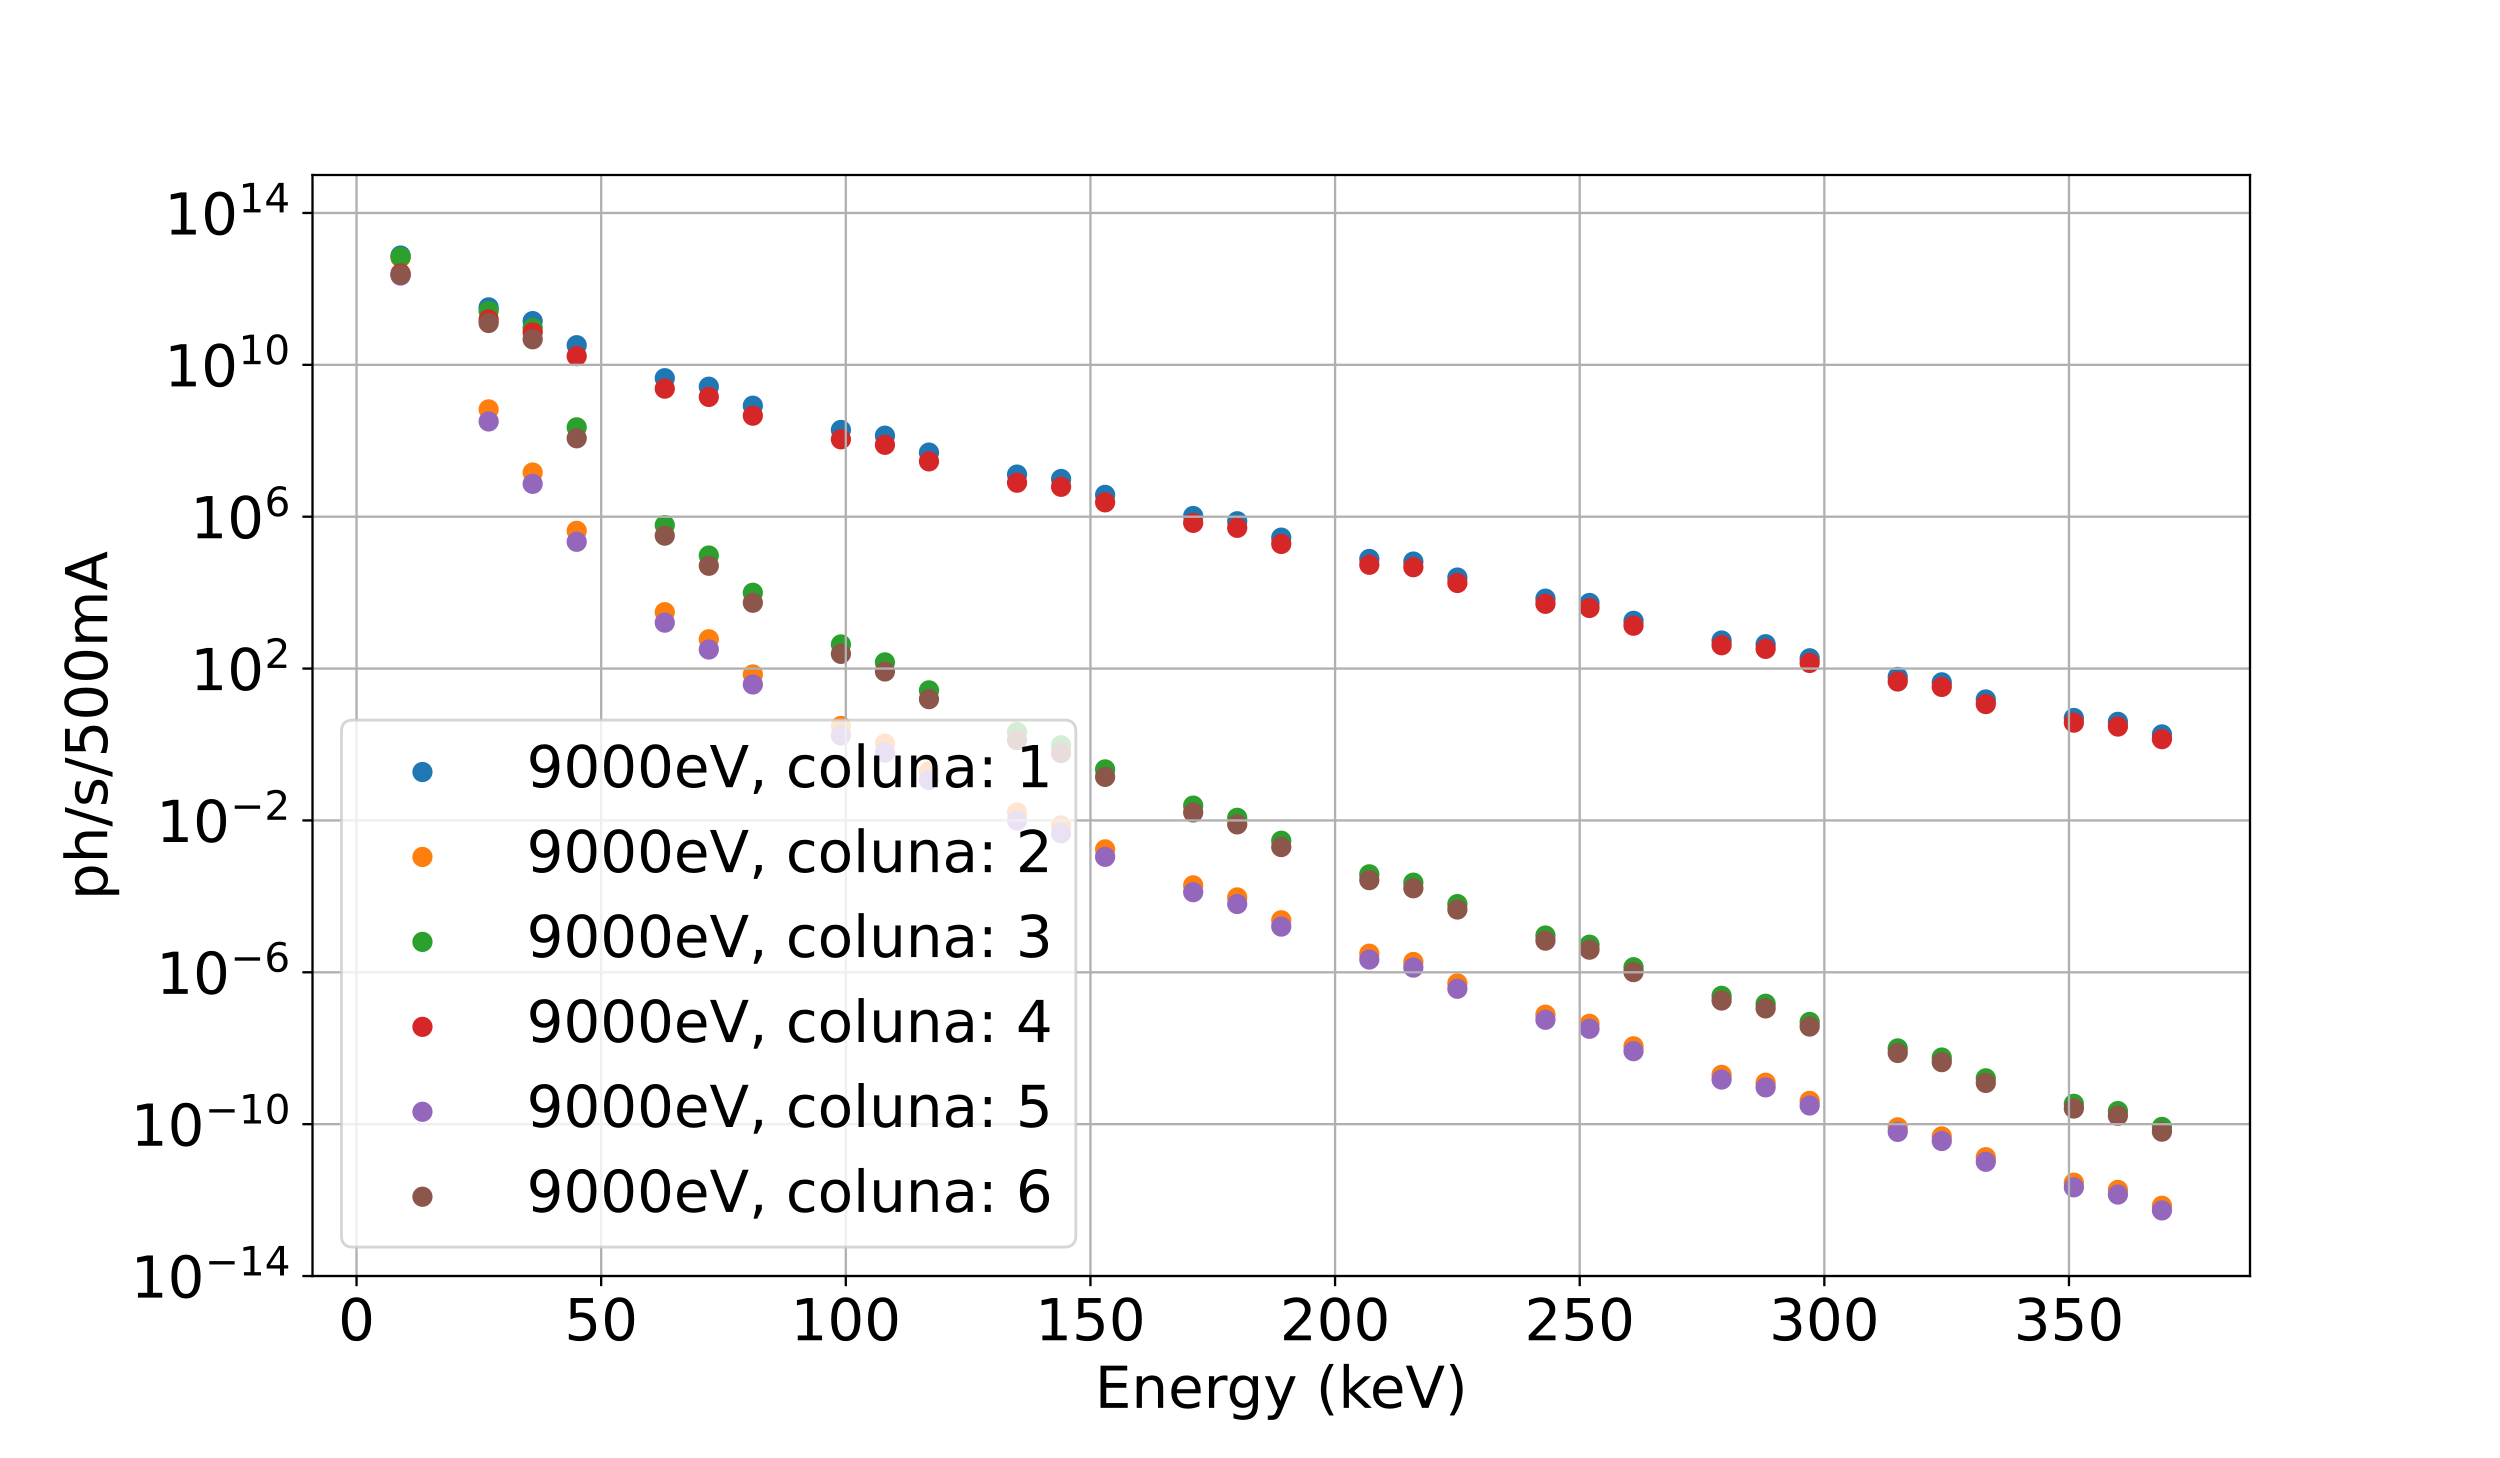 <?xml version="1.0" encoding="utf-8" standalone="no"?>
<!DOCTYPE svg PUBLIC "-//W3C//DTD SVG 1.1//EN"
  "http://www.w3.org/Graphics/SVG/1.1/DTD/svg11.dtd">
<!-- Created with matplotlib (https://matplotlib.org/) -->
<svg height="504pt" version="1.1" viewBox="0 0 864 504" width="864pt" xmlns="http://www.w3.org/2000/svg" xmlns:xlink="http://www.w3.org/1999/xlink">
 <defs>
  <style type="text/css">
*{stroke-linecap:butt;stroke-linejoin:round;}
  </style>
 </defs>
 <g id="figure_1">
  <g id="patch_1">
   <path d="M 0 504 
L 864 504 
L 864 0 
L 0 0 
z
" style="fill:#ffffff;"/>
  </g>
  <g id="axes_1">
   <g id="patch_2">
    <path d="M 108 441 
L 777.6 441 
L 777.6 60.48 
L 108 60.48 
z
" style="fill:#ffffff;"/>
   </g>
   <g id="PathCollection_1">
    <defs>
     <path d="M 0 3 
C 0.796 3 1.559 2.684 2.121 2.121 
C 2.684 1.559 3 0.796 3 0 
C 3 -0.796 2.684 -1.559 2.121 -2.121 
C 1.559 -2.684 0.796 -3 0 -3 
C -0.796 -3 -1.559 -2.684 -2.121 -2.121 
C -2.684 -1.559 -3 -0.796 -3 0 
C -3 0.796 -2.684 1.559 -2.121 2.121 
C -1.559 2.684 -0.796 3 0 3 
z
" id="m0c4fc3139a" style="stroke:#1f77b4;"/>
    </defs>
    <g clip-path="url(#p84ac671584)">
     <use style="fill:#1f77b4;stroke:#1f77b4;" x="138.436" xlink:href="#m0c4fc3139a" y="88.32"/>
     <use style="fill:#1f77b4;stroke:#1f77b4;" x="168.873" xlink:href="#m0c4fc3139a" y="106.223"/>
     <use style="fill:#1f77b4;stroke:#1f77b4;" x="184.091" xlink:href="#m0c4fc3139a" y="110.972"/>
     <use style="fill:#1f77b4;stroke:#1f77b4;" x="199.309" xlink:href="#m0c4fc3139a" y="119.301"/>
     <use style="fill:#1f77b4;stroke:#1f77b4;" x="229.745" xlink:href="#m0c4fc3139a" y="130.703"/>
     <use style="fill:#1f77b4;stroke:#1f77b4;" x="244.964" xlink:href="#m0c4fc3139a" y="133.642"/>
     <use style="fill:#1f77b4;stroke:#1f77b4;" x="260.182" xlink:href="#m0c4fc3139a" y="140.21"/>
     <use style="fill:#1f77b4;stroke:#1f77b4;" x="290.618" xlink:href="#m0c4fc3139a" y="148.578"/>
     <use style="fill:#1f77b4;stroke:#1f77b4;" x="305.836" xlink:href="#m0c4fc3139a" y="150.58"/>
     <use style="fill:#1f77b4;stroke:#1f77b4;" x="321.055" xlink:href="#m0c4fc3139a" y="156.415"/>
     <use style="fill:#1f77b4;stroke:#1f77b4;" x="351.491" xlink:href="#m0c4fc3139a" y="164.019"/>
     <use style="fill:#1f77b4;stroke:#1f77b4;" x="366.709" xlink:href="#m0c4fc3139a" y="165.548"/>
     <use style="fill:#1f77b4;stroke:#1f77b4;" x="381.927" xlink:href="#m0c4fc3139a" y="171.024"/>
     <use style="fill:#1f77b4;stroke:#1f77b4;" x="412.364" xlink:href="#m0c4fc3139a" y="178.329"/>
     <use style="fill:#1f77b4;stroke:#1f77b4;" x="427.582" xlink:href="#m0c4fc3139a" y="180.148"/>
     <use style="fill:#1f77b4;stroke:#1f77b4;" x="442.8" xlink:href="#m0c4fc3139a" y="185.802"/>
     <use style="fill:#1f77b4;stroke:#1f77b4;" x="473.236" xlink:href="#m0c4fc3139a" y="193.175"/>
     <use style="fill:#1f77b4;stroke:#1f77b4;" x="488.455" xlink:href="#m0c4fc3139a" y="194.081"/>
     <use style="fill:#1f77b4;stroke:#1f77b4;" x="503.673" xlink:href="#m0c4fc3139a" y="199.599"/>
     <use style="fill:#1f77b4;stroke:#1f77b4;" x="534.109" xlink:href="#m0c4fc3139a" y="206.902"/>
     <use style="fill:#1f77b4;stroke:#1f77b4;" x="549.327" xlink:href="#m0c4fc3139a" y="208.387"/>
     <use style="fill:#1f77b4;stroke:#1f77b4;" x="564.545" xlink:href="#m0c4fc3139a" y="214.558"/>
     <use style="fill:#1f77b4;stroke:#1f77b4;" x="594.982" xlink:href="#m0c4fc3139a" y="221.368"/>
     <use style="fill:#1f77b4;stroke:#1f77b4;" x="610.2" xlink:href="#m0c4fc3139a" y="222.643"/>
     <use style="fill:#1f77b4;stroke:#1f77b4;" x="625.418" xlink:href="#m0c4fc3139a" y="227.507"/>
     <use style="fill:#1f77b4;stroke:#1f77b4;" x="655.855" xlink:href="#m0c4fc3139a" y="233.951"/>
     <use style="fill:#1f77b4;stroke:#1f77b4;" x="671.073" xlink:href="#m0c4fc3139a" y="235.817"/>
     <use style="fill:#1f77b4;stroke:#1f77b4;" x="686.291" xlink:href="#m0c4fc3139a" y="241.735"/>
     <use style="fill:#1f77b4;stroke:#1f77b4;" x="716.727" xlink:href="#m0c4fc3139a" y="248.137"/>
     <use style="fill:#1f77b4;stroke:#1f77b4;" x="731.945" xlink:href="#m0c4fc3139a" y="249.465"/>
     <use style="fill:#1f77b4;stroke:#1f77b4;" x="747.164" xlink:href="#m0c4fc3139a" y="253.813"/>
    </g>
   </g>
   <g id="PathCollection_2">
    <defs>
     <path d="M 0 3 
C 0.796 3 1.559 2.684 2.121 2.121 
C 2.684 1.559 3 0.796 3 0 
C 3 -0.796 2.684 -1.559 2.121 -2.121 
C 1.559 -2.684 0.796 -3 0 -3 
C -0.796 -3 -1.559 -2.684 -2.121 -2.121 
C -2.684 -1.559 -3 -0.796 -3 0 
C -3 0.796 -2.684 1.559 -2.121 2.121 
C -1.559 2.684 -0.796 3 0 3 
z
" id="m57f406802b" style="stroke:#ff7f0e;"/>
    </defs>
    <g clip-path="url(#p84ac671584)">
     <use style="fill:#ff7f0e;stroke:#ff7f0e;" x="138.436" xlink:href="#m57f406802b" y="89.039"/>
     <use style="fill:#ff7f0e;stroke:#ff7f0e;" x="168.873" xlink:href="#m57f406802b" y="141.484"/>
     <use style="fill:#ff7f0e;stroke:#ff7f0e;" x="184.091" xlink:href="#m57f406802b" y="163.302"/>
     <use style="fill:#ff7f0e;stroke:#ff7f0e;" x="199.309" xlink:href="#m57f406802b" y="183.462"/>
     <use style="fill:#ff7f0e;stroke:#ff7f0e;" x="229.745" xlink:href="#m57f406802b" y="211.567"/>
     <use style="fill:#ff7f0e;stroke:#ff7f0e;" x="244.964" xlink:href="#m57f406802b" y="220.929"/>
     <use style="fill:#ff7f0e;stroke:#ff7f0e;" x="260.182" xlink:href="#m57f406802b" y="233.095"/>
     <use style="fill:#ff7f0e;stroke:#ff7f0e;" x="290.618" xlink:href="#m57f406802b" y="250.901"/>
     <use style="fill:#ff7f0e;stroke:#ff7f0e;" x="305.836" xlink:href="#m57f406802b" y="256.965"/>
     <use style="fill:#ff7f0e;stroke:#ff7f0e;" x="321.055" xlink:href="#m57f406802b" y="266.524"/>
     <use style="fill:#ff7f0e;stroke:#ff7f0e;" x="351.491" xlink:href="#m57f406802b" y="280.76"/>
     <use style="fill:#ff7f0e;stroke:#ff7f0e;" x="366.709" xlink:href="#m57f406802b" y="285.271"/>
     <use style="fill:#ff7f0e;stroke:#ff7f0e;" x="381.927" xlink:href="#m57f406802b" y="293.544"/>
     <use style="fill:#ff7f0e;stroke:#ff7f0e;" x="412.364" xlink:href="#m57f406802b" y="305.972"/>
     <use style="fill:#ff7f0e;stroke:#ff7f0e;" x="427.582" xlink:href="#m57f406802b" y="310.151"/>
     <use style="fill:#ff7f0e;stroke:#ff7f0e;" x="442.8" xlink:href="#m57f406802b" y="318.047"/>
     <use style="fill:#ff7f0e;stroke:#ff7f0e;" x="473.236" xlink:href="#m57f406802b" y="329.596"/>
     <use style="fill:#ff7f0e;stroke:#ff7f0e;" x="488.455" xlink:href="#m57f406802b" y="332.455"/>
     <use style="fill:#ff7f0e;stroke:#ff7f0e;" x="503.673" xlink:href="#m57f406802b" y="339.844"/>
     <use style="fill:#ff7f0e;stroke:#ff7f0e;" x="534.109" xlink:href="#m57f406802b" y="350.674"/>
     <use style="fill:#ff7f0e;stroke:#ff7f0e;" x="549.327" xlink:href="#m57f406802b" y="353.825"/>
     <use style="fill:#ff7f0e;stroke:#ff7f0e;" x="564.545" xlink:href="#m57f406802b" y="361.602"/>
     <use style="fill:#ff7f0e;stroke:#ff7f0e;" x="594.982" xlink:href="#m57f406802b" y="371.465"/>
     <use style="fill:#ff7f0e;stroke:#ff7f0e;" x="610.2" xlink:href="#m57f406802b" y="374.193"/>
     <use style="fill:#ff7f0e;stroke:#ff7f0e;" x="625.418" xlink:href="#m57f406802b" y="380.464"/>
     <use style="fill:#ff7f0e;stroke:#ff7f0e;" x="655.855" xlink:href="#m57f406802b" y="389.599"/>
     <use style="fill:#ff7f0e;stroke:#ff7f0e;" x="671.073" xlink:href="#m57f406802b" y="392.753"/>
     <use style="fill:#ff7f0e;stroke:#ff7f0e;" x="686.291" xlink:href="#m57f406802b" y="399.924"/>
     <use style="fill:#ff7f0e;stroke:#ff7f0e;" x="716.727" xlink:href="#m57f406802b" y="408.729"/>
     <use style="fill:#ff7f0e;stroke:#ff7f0e;" x="731.945" xlink:href="#m57f406802b" y="411.221"/>
     <use style="fill:#ff7f0e;stroke:#ff7f0e;" x="747.164" xlink:href="#m57f406802b" y="416.709"/>
    </g>
   </g>
   <g id="PathCollection_3">
    <defs>
     <path d="M 0 3 
C 0.796 3 1.559 2.684 2.121 2.121 
C 2.684 1.559 3 0.796 3 0 
C 3 -0.796 2.684 -1.559 2.121 -2.121 
C 1.559 -2.684 0.796 -3 0 -3 
C -0.796 -3 -1.559 -2.684 -2.121 -2.121 
C -2.684 -1.559 -3 -0.796 -3 0 
C -3 0.796 -2.684 1.559 -2.121 2.121 
C -1.559 2.684 -0.796 3 0 3 
z
" id="me2347d982b" style="stroke:#2ca02c;"/>
    </defs>
    <g clip-path="url(#p84ac671584)">
     <use style="fill:#2ca02c;stroke:#2ca02c;" x="138.436" xlink:href="#me2347d982b" y="88.774"/>
     <use style="fill:#2ca02c;stroke:#2ca02c;" x="168.873" xlink:href="#me2347d982b" y="107.452"/>
     <use style="fill:#2ca02c;stroke:#2ca02c;" x="184.091" xlink:href="#me2347d982b" y="113.341"/>
     <use style="fill:#2ca02c;stroke:#2ca02c;" x="199.309" xlink:href="#me2347d982b" y="147.694"/>
     <use style="fill:#2ca02c;stroke:#2ca02c;" x="229.745" xlink:href="#me2347d982b" y="181.501"/>
     <use style="fill:#2ca02c;stroke:#2ca02c;" x="244.964" xlink:href="#me2347d982b" y="191.991"/>
     <use style="fill:#2ca02c;stroke:#2ca02c;" x="260.182" xlink:href="#me2347d982b" y="204.856"/>
     <use style="fill:#2ca02c;stroke:#2ca02c;" x="290.618" xlink:href="#me2347d982b" y="222.718"/>
     <use style="fill:#2ca02c;stroke:#2ca02c;" x="305.836" xlink:href="#me2347d982b" y="228.914"/>
     <use style="fill:#2ca02c;stroke:#2ca02c;" x="321.055" xlink:href="#me2347d982b" y="238.587"/>
     <use style="fill:#2ca02c;stroke:#2ca02c;" x="351.491" xlink:href="#me2347d982b" y="252.999"/>
     <use style="fill:#2ca02c;stroke:#2ca02c;" x="366.709" xlink:href="#me2347d982b" y="257.577"/>
     <use style="fill:#2ca02c;stroke:#2ca02c;" x="381.927" xlink:href="#me2347d982b" y="265.904"/>
     <use style="fill:#2ca02c;stroke:#2ca02c;" x="412.364" xlink:href="#me2347d982b" y="278.418"/>
     <use style="fill:#2ca02c;stroke:#2ca02c;" x="427.582" xlink:href="#me2347d982b" y="282.633"/>
     <use style="fill:#2ca02c;stroke:#2ca02c;" x="442.8" xlink:href="#me2347d982b" y="290.562"/>
     <use style="fill:#2ca02c;stroke:#2ca02c;" x="473.236" xlink:href="#me2347d982b" y="302.164"/>
     <use style="fill:#2ca02c;stroke:#2ca02c;" x="488.455" xlink:href="#me2347d982b" y="305.045"/>
     <use style="fill:#2ca02c;stroke:#2ca02c;" x="503.673" xlink:href="#me2347d982b" y="312.454"/>
     <use style="fill:#2ca02c;stroke:#2ca02c;" x="534.109" xlink:href="#me2347d982b" y="323.318"/>
     <use style="fill:#2ca02c;stroke:#2ca02c;" x="549.327" xlink:href="#me2347d982b" y="326.483"/>
     <use style="fill:#2ca02c;stroke:#2ca02c;" x="564.545" xlink:href="#me2347d982b" y="334.274"/>
     <use style="fill:#2ca02c;stroke:#2ca02c;" x="594.982" xlink:href="#me2347d982b" y="344.159"/>
     <use style="fill:#2ca02c;stroke:#2ca02c;" x="610.2" xlink:href="#me2347d982b" y="346.897"/>
     <use style="fill:#2ca02c;stroke:#2ca02c;" x="625.418" xlink:href="#me2347d982b" y="353.177"/>
     <use style="fill:#2ca02c;stroke:#2ca02c;" x="655.855" xlink:href="#me2347d982b" y="362.329"/>
     <use style="fill:#2ca02c;stroke:#2ca02c;" x="671.073" xlink:href="#me2347d982b" y="365.49"/>
     <use style="fill:#2ca02c;stroke:#2ca02c;" x="686.291" xlink:href="#me2347d982b" y="372.667"/>
     <use style="fill:#2ca02c;stroke:#2ca02c;" x="716.727" xlink:href="#me2347d982b" y="381.487"/>
     <use style="fill:#2ca02c;stroke:#2ca02c;" x="731.945" xlink:href="#me2347d982b" y="383.978"/>
     <use style="fill:#2ca02c;stroke:#2ca02c;" x="747.164" xlink:href="#me2347d982b" y="389.459"/>
    </g>
   </g>
   <g id="PathCollection_4">
    <defs>
     <path d="M 0 3 
C 0.796 3 1.559 2.684 2.121 2.121 
C 2.684 1.559 3 0.796 3 0 
C 3 -0.796 2.684 -1.559 2.121 -2.121 
C 1.559 -2.684 0.796 -3 0 -3 
C -0.796 -3 -1.559 -2.684 -2.121 -2.121 
C -2.684 -1.559 -3 -0.796 -3 0 
C -3 0.796 -2.684 1.559 -2.121 2.121 
C -1.559 2.684 -0.796 3 0 3 
z
" id="m5fd91220b0" style="stroke:#d62728;"/>
    </defs>
    <g clip-path="url(#p84ac671584)">
     <use style="fill:#d62728;stroke:#d62728;" x="138.436" xlink:href="#m5fd91220b0" y="94.514"/>
     <use style="fill:#d62728;stroke:#d62728;" x="168.873" xlink:href="#m5fd91220b0" y="110.397"/>
     <use style="fill:#d62728;stroke:#d62728;" x="184.091" xlink:href="#m5fd91220b0" y="114.886"/>
     <use style="fill:#d62728;stroke:#d62728;" x="199.309" xlink:href="#m5fd91220b0" y="123.083"/>
     <use style="fill:#d62728;stroke:#d62728;" x="229.745" xlink:href="#m5fd91220b0" y="134.322"/>
     <use style="fill:#d62728;stroke:#d62728;" x="244.964" xlink:href="#m5fd91220b0" y="137.182"/>
     <use style="fill:#d62728;stroke:#d62728;" x="260.182" xlink:href="#m5fd91220b0" y="143.663"/>
     <use style="fill:#d62728;stroke:#d62728;" x="290.618" xlink:href="#m5fd91220b0" y="151.834"/>
     <use style="fill:#d62728;stroke:#d62728;" x="305.836" xlink:href="#m5fd91220b0" y="153.728"/>
     <use style="fill:#d62728;stroke:#d62728;" x="321.055" xlink:href="#m5fd91220b0" y="159.454"/>
     <use style="fill:#d62728;stroke:#d62728;" x="351.491" xlink:href="#m5fd91220b0" y="166.827"/>
     <use style="fill:#d62728;stroke:#d62728;" x="366.709" xlink:href="#m5fd91220b0" y="168.244"/>
     <use style="fill:#d62728;stroke:#d62728;" x="381.927" xlink:href="#m5fd91220b0" y="173.605"/>
     <use style="fill:#d62728;stroke:#d62728;" x="412.364" xlink:href="#m5fd91220b0" y="180.702"/>
     <use style="fill:#d62728;stroke:#d62728;" x="427.582" xlink:href="#m5fd91220b0" y="182.423"/>
     <use style="fill:#d62728;stroke:#d62728;" x="442.8" xlink:href="#m5fd91220b0" y="187.985"/>
     <use style="fill:#d62728;stroke:#d62728;" x="473.236" xlink:href="#m5fd91220b0" y="195.194"/>
     <use style="fill:#d62728;stroke:#d62728;" x="488.455" xlink:href="#m5fd91220b0" y="196.026"/>
     <use style="fill:#d62728;stroke:#d62728;" x="503.673" xlink:href="#m5fd91220b0" y="201.478"/>
     <use style="fill:#d62728;stroke:#d62728;" x="534.109" xlink:href="#m5fd91220b0" y="208.672"/>
     <use style="fill:#d62728;stroke:#d62728;" x="549.327" xlink:href="#m5fd91220b0" y="210.113"/>
     <use style="fill:#d62728;stroke:#d62728;" x="564.545" xlink:href="#m5fd91220b0" y="216.244"/>
     <use style="fill:#d62728;stroke:#d62728;" x="594.982" xlink:href="#m5fd91220b0" y="222.998"/>
     <use style="fill:#d62728;stroke:#d62728;" x="610.2" xlink:href="#m5fd91220b0" y="224.253"/>
     <use style="fill:#d62728;stroke:#d62728;" x="625.418" xlink:href="#m5fd91220b0" y="229.105"/>
     <use style="fill:#d62728;stroke:#d62728;" x="655.855" xlink:href="#m5fd91220b0" y="235.534"/>
     <use style="fill:#d62728;stroke:#d62728;" x="671.073" xlink:href="#m5fd91220b0" y="237.4"/>
     <use style="fill:#d62728;stroke:#d62728;" x="686.291" xlink:href="#m5fd91220b0" y="243.326"/>
     <use style="fill:#d62728;stroke:#d62728;" x="716.727" xlink:href="#m5fd91220b0" y="249.746"/>
     <use style="fill:#d62728;stroke:#d62728;" x="731.945" xlink:href="#m5fd91220b0" y="251.091"/>
     <use style="fill:#d62728;stroke:#d62728;" x="747.164" xlink:href="#m5fd91220b0" y="255.458"/>
    </g>
   </g>
   <g id="PathCollection_5">
    <defs>
     <path d="M 0 3 
C 0.796 3 1.559 2.684 2.121 2.121 
C 2.684 1.559 3 0.796 3 0 
C 3 -0.796 2.684 -1.559 2.121 -2.121 
C 1.559 -2.684 0.796 -3 0 -3 
C -0.796 -3 -1.559 -2.684 -2.121 -2.121 
C -2.684 -1.559 -3 -0.796 -3 0 
C -3 0.796 -2.684 1.559 -2.121 2.121 
C -1.559 2.684 -0.796 3 0 3 
z
" id="mb10f0b9a40" style="stroke:#9467bd;"/>
    </defs>
    <g clip-path="url(#p84ac671584)">
     <use style="fill:#9467bd;stroke:#9467bd;" x="138.436" xlink:href="#mb10f0b9a40" y="95.233"/>
     <use style="fill:#9467bd;stroke:#9467bd;" x="168.873" xlink:href="#mb10f0b9a40" y="145.657"/>
     <use style="fill:#9467bd;stroke:#9467bd;" x="184.091" xlink:href="#mb10f0b9a40" y="167.215"/>
     <use style="fill:#9467bd;stroke:#9467bd;" x="199.309" xlink:href="#mb10f0b9a40" y="187.243"/>
     <use style="fill:#9467bd;stroke:#9467bd;" x="229.745" xlink:href="#mb10f0b9a40" y="215.186"/>
     <use style="fill:#9467bd;stroke:#9467bd;" x="244.964" xlink:href="#mb10f0b9a40" y="224.469"/>
     <use style="fill:#9467bd;stroke:#9467bd;" x="260.182" xlink:href="#mb10f0b9a40" y="236.549"/>
     <use style="fill:#9467bd;stroke:#9467bd;" x="290.618" xlink:href="#mb10f0b9a40" y="254.158"/>
     <use style="fill:#9467bd;stroke:#9467bd;" x="305.836" xlink:href="#mb10f0b9a40" y="260.113"/>
     <use style="fill:#9467bd;stroke:#9467bd;" x="321.055" xlink:href="#mb10f0b9a40" y="269.563"/>
     <use style="fill:#9467bd;stroke:#9467bd;" x="351.491" xlink:href="#mb10f0b9a40" y="283.568"/>
     <use style="fill:#9467bd;stroke:#9467bd;" x="366.709" xlink:href="#mb10f0b9a40" y="287.967"/>
     <use style="fill:#9467bd;stroke:#9467bd;" x="381.927" xlink:href="#mb10f0b9a40" y="296.125"/>
     <use style="fill:#9467bd;stroke:#9467bd;" x="412.364" xlink:href="#mb10f0b9a40" y="308.345"/>
     <use style="fill:#9467bd;stroke:#9467bd;" x="427.582" xlink:href="#mb10f0b9a40" y="312.425"/>
     <use style="fill:#9467bd;stroke:#9467bd;" x="442.8" xlink:href="#mb10f0b9a40" y="320.229"/>
     <use style="fill:#9467bd;stroke:#9467bd;" x="473.236" xlink:href="#mb10f0b9a40" y="331.615"/>
     <use style="fill:#9467bd;stroke:#9467bd;" x="488.455" xlink:href="#mb10f0b9a40" y="334.399"/>
     <use style="fill:#9467bd;stroke:#9467bd;" x="503.673" xlink:href="#mb10f0b9a40" y="341.723"/>
     <use style="fill:#9467bd;stroke:#9467bd;" x="534.109" xlink:href="#mb10f0b9a40" y="352.443"/>
     <use style="fill:#9467bd;stroke:#9467bd;" x="549.327" xlink:href="#mb10f0b9a40" y="355.551"/>
     <use style="fill:#9467bd;stroke:#9467bd;" x="564.545" xlink:href="#mb10f0b9a40" y="363.289"/>
     <use style="fill:#9467bd;stroke:#9467bd;" x="594.982" xlink:href="#mb10f0b9a40" y="373.095"/>
     <use style="fill:#9467bd;stroke:#9467bd;" x="610.2" xlink:href="#mb10f0b9a40" y="375.803"/>
     <use style="fill:#9467bd;stroke:#9467bd;" x="625.418" xlink:href="#mb10f0b9a40" y="382.061"/>
     <use style="fill:#9467bd;stroke:#9467bd;" x="655.855" xlink:href="#mb10f0b9a40" y="391.182"/>
     <use style="fill:#9467bd;stroke:#9467bd;" x="671.073" xlink:href="#mb10f0b9a40" y="394.336"/>
     <use style="fill:#9467bd;stroke:#9467bd;" x="686.291" xlink:href="#mb10f0b9a40" y="401.515"/>
     <use style="fill:#9467bd;stroke:#9467bd;" x="716.727" xlink:href="#mb10f0b9a40" y="410.342"/>
     <use style="fill:#9467bd;stroke:#9467bd;" x="731.945" xlink:href="#mb10f0b9a40" y="412.84"/>
     <use style="fill:#9467bd;stroke:#9467bd;" x="747.164" xlink:href="#mb10f0b9a40" y="418.322"/>
    </g>
   </g>
   <g id="PathCollection_6">
    <defs>
     <path d="M 0 3 
C 0.796 3 1.559 2.684 2.121 2.121 
C 2.684 1.559 3 0.796 3 0 
C 3 -0.796 2.684 -1.559 2.121 -2.121 
C 1.559 -2.684 0.796 -3 0 -3 
C -0.796 -3 -1.559 -2.684 -2.121 -2.121 
C -2.684 -1.559 -3 -0.796 -3 0 
C -3 0.796 -2.684 1.559 -2.121 2.121 
C -1.559 2.684 -0.796 3 0 3 
z
" id="m051e3c59d9" style="stroke:#8c564b;"/>
    </defs>
    <g clip-path="url(#p84ac671584)">
     <use style="fill:#8c564b;stroke:#8c564b;" x="138.436" xlink:href="#m051e3c59d9" y="94.968"/>
     <use style="fill:#8c564b;stroke:#8c564b;" x="168.873" xlink:href="#m051e3c59d9" y="111.625"/>
     <use style="fill:#8c564b;stroke:#8c564b;" x="184.091" xlink:href="#m051e3c59d9" y="117.255"/>
     <use style="fill:#8c564b;stroke:#8c564b;" x="199.309" xlink:href="#m051e3c59d9" y="151.475"/>
     <use style="fill:#8c564b;stroke:#8c564b;" x="229.745" xlink:href="#m051e3c59d9" y="185.12"/>
     <use style="fill:#8c564b;stroke:#8c564b;" x="244.964" xlink:href="#m051e3c59d9" y="195.531"/>
     <use style="fill:#8c564b;stroke:#8c564b;" x="260.182" xlink:href="#m051e3c59d9" y="208.309"/>
     <use style="fill:#8c564b;stroke:#8c564b;" x="290.618" xlink:href="#m051e3c59d9" y="225.974"/>
     <use style="fill:#8c564b;stroke:#8c564b;" x="305.836" xlink:href="#m051e3c59d9" y="232.061"/>
     <use style="fill:#8c564b;stroke:#8c564b;" x="321.055" xlink:href="#m051e3c59d9" y="241.626"/>
     <use style="fill:#8c564b;stroke:#8c564b;" x="351.491" xlink:href="#m051e3c59d9" y="255.806"/>
     <use style="fill:#8c564b;stroke:#8c564b;" x="366.709" xlink:href="#m051e3c59d9" y="260.273"/>
     <use style="fill:#8c564b;stroke:#8c564b;" x="381.927" xlink:href="#m051e3c59d9" y="268.485"/>
     <use style="fill:#8c564b;stroke:#8c564b;" x="412.364" xlink:href="#m051e3c59d9" y="280.791"/>
     <use style="fill:#8c564b;stroke:#8c564b;" x="427.582" xlink:href="#m051e3c59d9" y="284.908"/>
     <use style="fill:#8c564b;stroke:#8c564b;" x="442.8" xlink:href="#m051e3c59d9" y="292.744"/>
     <use style="fill:#8c564b;stroke:#8c564b;" x="473.236" xlink:href="#m051e3c59d9" y="304.183"/>
     <use style="fill:#8c564b;stroke:#8c564b;" x="488.455" xlink:href="#m051e3c59d9" y="306.989"/>
     <use style="fill:#8c564b;stroke:#8c564b;" x="503.673" xlink:href="#m051e3c59d9" y="314.333"/>
     <use style="fill:#8c564b;stroke:#8c564b;" x="534.109" xlink:href="#m051e3c59d9" y="325.087"/>
     <use style="fill:#8c564b;stroke:#8c564b;" x="549.327" xlink:href="#m051e3c59d9" y="328.209"/>
     <use style="fill:#8c564b;stroke:#8c564b;" x="564.545" xlink:href="#m051e3c59d9" y="335.96"/>
     <use style="fill:#8c564b;stroke:#8c564b;" x="594.982" xlink:href="#m051e3c59d9" y="345.789"/>
     <use style="fill:#8c564b;stroke:#8c564b;" x="610.2" xlink:href="#m051e3c59d9" y="348.507"/>
     <use style="fill:#8c564b;stroke:#8c564b;" x="625.418" xlink:href="#m051e3c59d9" y="354.775"/>
     <use style="fill:#8c564b;stroke:#8c564b;" x="655.855" xlink:href="#m051e3c59d9" y="363.912"/>
     <use style="fill:#8c564b;stroke:#8c564b;" x="671.073" xlink:href="#m051e3c59d9" y="367.073"/>
     <use style="fill:#8c564b;stroke:#8c564b;" x="686.291" xlink:href="#m051e3c59d9" y="374.258"/>
     <use style="fill:#8c564b;stroke:#8c564b;" x="716.727" xlink:href="#m051e3c59d9" y="383.097"/>
     <use style="fill:#8c564b;stroke:#8c564b;" x="731.945" xlink:href="#m051e3c59d9" y="385.603"/>
     <use style="fill:#8c564b;stroke:#8c564b;" x="747.164" xlink:href="#m051e3c59d9" y="391.104"/>
    </g>
   </g>
   <g id="matplotlib.axis_1">
    <g id="xtick_1">
     <g id="line2d_1">
      <path clip-path="url(#p84ac671584)" d="M 123.218 441 
L 123.218 60.48 
" style="fill:none;stroke:#b0b0b0;stroke-linecap:square;stroke-width:0.8;"/>
     </g>
     <g id="line2d_2">
      <defs>
       <path d="M 0 0 
L 0 3.5 
" id="m08998f3b09" style="stroke:#000000;stroke-width:0.8;"/>
      </defs>
      <g>
       <use style="stroke:#000000;stroke-width:0.8;" x="123.218" xlink:href="#m08998f3b09" y="441"/>
      </g>
     </g>
     <g id="text_1">
      <!-- 0 -->
      <defs>
       <path d="M 31.781 66.406 
Q 24.172 66.406 20.328 58.906 
Q 16.5 51.422 16.5 36.375 
Q 16.5 21.391 20.328 13.891 
Q 24.172 6.391 31.781 6.391 
Q 39.453 6.391 43.281 13.891 
Q 47.125 21.391 47.125 36.375 
Q 47.125 51.422 43.281 58.906 
Q 39.453 66.406 31.781 66.406 
z
M 31.781 74.219 
Q 44.047 74.219 50.516 64.516 
Q 56.984 54.828 56.984 36.375 
Q 56.984 17.969 50.516 8.266 
Q 44.047 -1.422 31.781 -1.422 
Q 19.531 -1.422 13.062 8.266 
Q 6.594 17.969 6.594 36.375 
Q 6.594 54.828 13.062 64.516 
Q 19.531 74.219 31.781 74.219 
z
" id="DejaVuSans-48"/>
      </defs>
      <g transform="translate(116.856 463.197)scale(0.2 -0.2)">
       <use xlink:href="#DejaVuSans-48"/>
      </g>
     </g>
    </g>
    <g id="xtick_2">
     <g id="line2d_3">
      <path clip-path="url(#p84ac671584)" d="M 207.764 441 
L 207.764 60.48 
" style="fill:none;stroke:#b0b0b0;stroke-linecap:square;stroke-width:0.8;"/>
     </g>
     <g id="line2d_4">
      <g>
       <use style="stroke:#000000;stroke-width:0.8;" x="207.764" xlink:href="#m08998f3b09" y="441"/>
      </g>
     </g>
     <g id="text_2">
      <!-- 50 -->
      <defs>
       <path d="M 10.797 72.906 
L 49.516 72.906 
L 49.516 64.594 
L 19.828 64.594 
L 19.828 46.734 
Q 21.969 47.469 24.109 47.828 
Q 26.266 48.188 28.422 48.188 
Q 40.625 48.188 47.75 41.5 
Q 54.891 34.812 54.891 23.391 
Q 54.891 11.625 47.562 5.094 
Q 40.234 -1.422 26.906 -1.422 
Q 22.312 -1.422 17.547 -0.641 
Q 12.797 0.141 7.719 1.703 
L 7.719 11.625 
Q 12.109 9.234 16.797 8.062 
Q 21.484 6.891 26.703 6.891 
Q 35.156 6.891 40.078 11.328 
Q 45.016 15.766 45.016 23.391 
Q 45.016 31 40.078 35.438 
Q 35.156 39.891 26.703 39.891 
Q 22.75 39.891 18.812 39.016 
Q 14.891 38.141 10.797 36.281 
z
" id="DejaVuSans-53"/>
      </defs>
      <g transform="translate(195.039 463.197)scale(0.2 -0.2)">
       <use xlink:href="#DejaVuSans-53"/>
       <use x="63.623" xlink:href="#DejaVuSans-48"/>
      </g>
     </g>
    </g>
    <g id="xtick_3">
     <g id="line2d_5">
      <path clip-path="url(#p84ac671584)" d="M 292.309 441 
L 292.309 60.48 
" style="fill:none;stroke:#b0b0b0;stroke-linecap:square;stroke-width:0.8;"/>
     </g>
     <g id="line2d_6">
      <g>
       <use style="stroke:#000000;stroke-width:0.8;" x="292.309" xlink:href="#m08998f3b09" y="441"/>
      </g>
     </g>
     <g id="text_3">
      <!-- 100 -->
      <defs>
       <path d="M 12.406 8.297 
L 28.516 8.297 
L 28.516 63.922 
L 10.984 60.406 
L 10.984 69.391 
L 28.422 72.906 
L 38.281 72.906 
L 38.281 8.297 
L 54.391 8.297 
L 54.391 0 
L 12.406 0 
z
" id="DejaVuSans-49"/>
      </defs>
      <g transform="translate(273.222 463.197)scale(0.2 -0.2)">
       <use xlink:href="#DejaVuSans-49"/>
       <use x="63.623" xlink:href="#DejaVuSans-48"/>
       <use x="127.246" xlink:href="#DejaVuSans-48"/>
      </g>
     </g>
    </g>
    <g id="xtick_4">
     <g id="line2d_7">
      <path clip-path="url(#p84ac671584)" d="M 376.855 441 
L 376.855 60.48 
" style="fill:none;stroke:#b0b0b0;stroke-linecap:square;stroke-width:0.8;"/>
     </g>
     <g id="line2d_8">
      <g>
       <use style="stroke:#000000;stroke-width:0.8;" x="376.855" xlink:href="#m08998f3b09" y="441"/>
      </g>
     </g>
     <g id="text_4">
      <!-- 150 -->
      <g transform="translate(357.767 463.197)scale(0.2 -0.2)">
       <use xlink:href="#DejaVuSans-49"/>
       <use x="63.623" xlink:href="#DejaVuSans-53"/>
       <use x="127.246" xlink:href="#DejaVuSans-48"/>
      </g>
     </g>
    </g>
    <g id="xtick_5">
     <g id="line2d_9">
      <path clip-path="url(#p84ac671584)" d="M 461.4 441 
L 461.4 60.48 
" style="fill:none;stroke:#b0b0b0;stroke-linecap:square;stroke-width:0.8;"/>
     </g>
     <g id="line2d_10">
      <g>
       <use style="stroke:#000000;stroke-width:0.8;" x="461.4" xlink:href="#m08998f3b09" y="441"/>
      </g>
     </g>
     <g id="text_5">
      <!-- 200 -->
      <defs>
       <path d="M 19.188 8.297 
L 53.609 8.297 
L 53.609 0 
L 7.328 0 
L 7.328 8.297 
Q 12.938 14.109 22.625 23.891 
Q 32.328 33.688 34.812 36.531 
Q 39.547 41.844 41.422 45.531 
Q 43.312 49.219 43.312 52.781 
Q 43.312 58.594 39.234 62.25 
Q 35.156 65.922 28.609 65.922 
Q 23.969 65.922 18.812 64.312 
Q 13.672 62.703 7.812 59.422 
L 7.812 69.391 
Q 13.766 71.781 18.938 73 
Q 24.125 74.219 28.422 74.219 
Q 39.75 74.219 46.484 68.547 
Q 53.219 62.891 53.219 53.422 
Q 53.219 48.922 51.531 44.891 
Q 49.859 40.875 45.406 35.406 
Q 44.188 33.984 37.641 27.219 
Q 31.109 20.453 19.188 8.297 
z
" id="DejaVuSans-50"/>
      </defs>
      <g transform="translate(442.312 463.197)scale(0.2 -0.2)">
       <use xlink:href="#DejaVuSans-50"/>
       <use x="63.623" xlink:href="#DejaVuSans-48"/>
       <use x="127.246" xlink:href="#DejaVuSans-48"/>
      </g>
     </g>
    </g>
    <g id="xtick_6">
     <g id="line2d_11">
      <path clip-path="url(#p84ac671584)" d="M 545.945 441 
L 545.945 60.48 
" style="fill:none;stroke:#b0b0b0;stroke-linecap:square;stroke-width:0.8;"/>
     </g>
     <g id="line2d_12">
      <g>
       <use style="stroke:#000000;stroke-width:0.8;" x="545.945" xlink:href="#m08998f3b09" y="441"/>
      </g>
     </g>
     <g id="text_6">
      <!-- 250 -->
      <g transform="translate(526.858 463.197)scale(0.2 -0.2)">
       <use xlink:href="#DejaVuSans-50"/>
       <use x="63.623" xlink:href="#DejaVuSans-53"/>
       <use x="127.246" xlink:href="#DejaVuSans-48"/>
      </g>
     </g>
    </g>
    <g id="xtick_7">
     <g id="line2d_13">
      <path clip-path="url(#p84ac671584)" d="M 630.491 441 
L 630.491 60.48 
" style="fill:none;stroke:#b0b0b0;stroke-linecap:square;stroke-width:0.8;"/>
     </g>
     <g id="line2d_14">
      <g>
       <use style="stroke:#000000;stroke-width:0.8;" x="630.491" xlink:href="#m08998f3b09" y="441"/>
      </g>
     </g>
     <g id="text_7">
      <!-- 300 -->
      <defs>
       <path d="M 40.578 39.312 
Q 47.656 37.797 51.625 33 
Q 55.609 28.219 55.609 21.188 
Q 55.609 10.406 48.188 4.484 
Q 40.766 -1.422 27.094 -1.422 
Q 22.516 -1.422 17.656 -0.516 
Q 12.797 0.391 7.625 2.203 
L 7.625 11.719 
Q 11.719 9.328 16.594 8.109 
Q 21.484 6.891 26.812 6.891 
Q 36.078 6.891 40.938 10.547 
Q 45.797 14.203 45.797 21.188 
Q 45.797 27.641 41.281 31.266 
Q 36.766 34.906 28.719 34.906 
L 20.219 34.906 
L 20.219 43.016 
L 29.109 43.016 
Q 36.375 43.016 40.234 45.922 
Q 44.094 48.828 44.094 54.297 
Q 44.094 59.906 40.109 62.906 
Q 36.141 65.922 28.719 65.922 
Q 24.656 65.922 20.016 65.031 
Q 15.375 64.156 9.812 62.312 
L 9.812 71.094 
Q 15.438 72.656 20.344 73.438 
Q 25.25 74.219 29.594 74.219 
Q 40.828 74.219 47.359 69.109 
Q 53.906 64.016 53.906 55.328 
Q 53.906 49.266 50.438 45.094 
Q 46.969 40.922 40.578 39.312 
z
" id="DejaVuSans-51"/>
      </defs>
      <g transform="translate(611.403 463.197)scale(0.2 -0.2)">
       <use xlink:href="#DejaVuSans-51"/>
       <use x="63.623" xlink:href="#DejaVuSans-48"/>
       <use x="127.246" xlink:href="#DejaVuSans-48"/>
      </g>
     </g>
    </g>
    <g id="xtick_8">
     <g id="line2d_15">
      <path clip-path="url(#p84ac671584)" d="M 715.036 441 
L 715.036 60.48 
" style="fill:none;stroke:#b0b0b0;stroke-linecap:square;stroke-width:0.8;"/>
     </g>
     <g id="line2d_16">
      <g>
       <use style="stroke:#000000;stroke-width:0.8;" x="715.036" xlink:href="#m08998f3b09" y="441"/>
      </g>
     </g>
     <g id="text_8">
      <!-- 350 -->
      <g transform="translate(695.949 463.197)scale(0.2 -0.2)">
       <use xlink:href="#DejaVuSans-51"/>
       <use x="63.623" xlink:href="#DejaVuSans-53"/>
       <use x="127.246" xlink:href="#DejaVuSans-48"/>
      </g>
     </g>
    </g>
    <g id="text_9">
     <!-- Energy (keV) -->
     <defs>
      <path d="M 9.812 72.906 
L 55.906 72.906 
L 55.906 64.594 
L 19.672 64.594 
L 19.672 43.016 
L 54.391 43.016 
L 54.391 34.719 
L 19.672 34.719 
L 19.672 8.297 
L 56.781 8.297 
L 56.781 0 
L 9.812 0 
z
" id="DejaVuSans-69"/>
      <path d="M 54.891 33.016 
L 54.891 0 
L 45.906 0 
L 45.906 32.719 
Q 45.906 40.484 42.875 44.328 
Q 39.844 48.188 33.797 48.188 
Q 26.516 48.188 22.312 43.547 
Q 18.109 38.922 18.109 30.906 
L 18.109 0 
L 9.078 0 
L 9.078 54.688 
L 18.109 54.688 
L 18.109 46.188 
Q 21.344 51.125 25.703 53.562 
Q 30.078 56 35.797 56 
Q 45.219 56 50.047 50.172 
Q 54.891 44.344 54.891 33.016 
z
" id="DejaVuSans-110"/>
      <path d="M 56.203 29.594 
L 56.203 25.203 
L 14.891 25.203 
Q 15.484 15.922 20.484 11.062 
Q 25.484 6.203 34.422 6.203 
Q 39.594 6.203 44.453 7.469 
Q 49.312 8.734 54.109 11.281 
L 54.109 2.781 
Q 49.266 0.734 44.188 -0.344 
Q 39.109 -1.422 33.891 -1.422 
Q 20.797 -1.422 13.156 6.188 
Q 5.516 13.812 5.516 26.812 
Q 5.516 40.234 12.766 48.109 
Q 20.016 56 32.328 56 
Q 43.359 56 49.781 48.891 
Q 56.203 41.797 56.203 29.594 
z
M 47.219 32.234 
Q 47.125 39.594 43.094 43.984 
Q 39.062 48.391 32.422 48.391 
Q 24.906 48.391 20.391 44.141 
Q 15.875 39.891 15.188 32.172 
z
" id="DejaVuSans-101"/>
      <path d="M 41.109 46.297 
Q 39.594 47.172 37.812 47.578 
Q 36.031 48 33.891 48 
Q 26.266 48 22.188 43.047 
Q 18.109 38.094 18.109 28.812 
L 18.109 0 
L 9.078 0 
L 9.078 54.688 
L 18.109 54.688 
L 18.109 46.188 
Q 20.953 51.172 25.484 53.578 
Q 30.031 56 36.531 56 
Q 37.453 56 38.578 55.875 
Q 39.703 55.766 41.062 55.516 
z
" id="DejaVuSans-114"/>
      <path d="M 45.406 27.984 
Q 45.406 37.75 41.375 43.109 
Q 37.359 48.484 30.078 48.484 
Q 22.859 48.484 18.828 43.109 
Q 14.797 37.75 14.797 27.984 
Q 14.797 18.266 18.828 12.891 
Q 22.859 7.516 30.078 7.516 
Q 37.359 7.516 41.375 12.891 
Q 45.406 18.266 45.406 27.984 
z
M 54.391 6.781 
Q 54.391 -7.172 48.188 -13.984 
Q 42 -20.797 29.203 -20.797 
Q 24.469 -20.797 20.266 -20.094 
Q 16.062 -19.391 12.109 -17.922 
L 12.109 -9.188 
Q 16.062 -11.328 19.922 -12.344 
Q 23.781 -13.375 27.781 -13.375 
Q 36.625 -13.375 41.016 -8.766 
Q 45.406 -4.156 45.406 5.172 
L 45.406 9.625 
Q 42.625 4.781 38.281 2.391 
Q 33.938 0 27.875 0 
Q 17.828 0 11.672 7.656 
Q 5.516 15.328 5.516 27.984 
Q 5.516 40.672 11.672 48.328 
Q 17.828 56 27.875 56 
Q 33.938 56 38.281 53.609 
Q 42.625 51.219 45.406 46.391 
L 45.406 54.688 
L 54.391 54.688 
z
" id="DejaVuSans-103"/>
      <path d="M 32.172 -5.078 
Q 28.375 -14.844 24.75 -17.812 
Q 21.141 -20.797 15.094 -20.797 
L 7.906 -20.797 
L 7.906 -13.281 
L 13.188 -13.281 
Q 16.891 -13.281 18.938 -11.516 
Q 21 -9.766 23.484 -3.219 
L 25.094 0.875 
L 2.984 54.688 
L 12.5 54.688 
L 29.594 11.922 
L 46.688 54.688 
L 56.203 54.688 
z
" id="DejaVuSans-121"/>
      <path id="DejaVuSans-32"/>
      <path d="M 31 75.875 
Q 24.469 64.656 21.281 53.656 
Q 18.109 42.672 18.109 31.391 
Q 18.109 20.125 21.312 9.062 
Q 24.516 -2 31 -13.188 
L 23.188 -13.188 
Q 15.875 -1.703 12.234 9.375 
Q 8.594 20.453 8.594 31.391 
Q 8.594 42.281 12.203 53.312 
Q 15.828 64.359 23.188 75.875 
z
" id="DejaVuSans-40"/>
      <path d="M 9.078 75.984 
L 18.109 75.984 
L 18.109 31.109 
L 44.922 54.688 
L 56.391 54.688 
L 27.391 29.109 
L 57.625 0 
L 45.906 0 
L 18.109 26.703 
L 18.109 0 
L 9.078 0 
z
" id="DejaVuSans-107"/>
      <path d="M 28.609 0 
L 0.781 72.906 
L 11.078 72.906 
L 34.188 11.531 
L 57.328 72.906 
L 67.578 72.906 
L 39.797 0 
z
" id="DejaVuSans-86"/>
      <path d="M 8.016 75.875 
L 15.828 75.875 
Q 23.141 64.359 26.781 53.312 
Q 30.422 42.281 30.422 31.391 
Q 30.422 20.453 26.781 9.375 
Q 23.141 -1.703 15.828 -13.188 
L 8.016 -13.188 
Q 14.5 -2 17.703 9.062 
Q 20.906 20.125 20.906 31.391 
Q 20.906 42.672 17.703 53.656 
Q 14.5 64.656 8.016 75.875 
z
" id="DejaVuSans-41"/>
     </defs>
     <g transform="translate(378.384 486.553)scale(0.2 -0.2)">
      <use xlink:href="#DejaVuSans-69"/>
      <use x="63.184" xlink:href="#DejaVuSans-110"/>
      <use x="126.562" xlink:href="#DejaVuSans-101"/>
      <use x="188.086" xlink:href="#DejaVuSans-114"/>
      <use x="227.449" xlink:href="#DejaVuSans-103"/>
      <use x="290.926" xlink:href="#DejaVuSans-121"/>
      <use x="350.105" xlink:href="#DejaVuSans-32"/>
      <use x="381.893" xlink:href="#DejaVuSans-40"/>
      <use x="420.906" xlink:href="#DejaVuSans-107"/>
      <use x="475.191" xlink:href="#DejaVuSans-101"/>
      <use x="536.715" xlink:href="#DejaVuSans-86"/>
      <use x="605.123" xlink:href="#DejaVuSans-41"/>
     </g>
    </g>
   </g>
   <g id="matplotlib.axis_2">
    <g id="ytick_1">
     <g id="line2d_17">
      <path clip-path="url(#p84ac671584)" d="M 108 441 
L 777.6 441 
" style="fill:none;stroke:#b0b0b0;stroke-linecap:square;stroke-width:0.8;"/>
     </g>
     <g id="line2d_18">
      <defs>
       <path d="M 0 0 
L -3.5 0 
" id="m5ed6e36fc5" style="stroke:#000000;stroke-width:0.8;"/>
      </defs>
      <g>
       <use style="stroke:#000000;stroke-width:0.8;" x="108" xlink:href="#m5ed6e36fc5" y="441"/>
      </g>
     </g>
     <g id="text_10">
      <!-- $\mathdefault{10^{-14}}$ -->
      <defs>
       <path d="M 10.594 35.5 
L 73.188 35.5 
L 73.188 27.203 
L 10.594 27.203 
z
" id="DejaVuSans-8722"/>
       <path d="M 37.797 64.312 
L 12.891 25.391 
L 37.797 25.391 
z
M 35.203 72.906 
L 47.609 72.906 
L 47.609 25.391 
L 58.016 25.391 
L 58.016 17.188 
L 47.609 17.188 
L 47.609 0 
L 37.797 0 
L 37.797 17.188 
L 4.891 17.188 
L 4.891 26.703 
z
" id="DejaVuSans-52"/>
      </defs>
      <g transform="translate(45.2 448.598)scale(0.2 -0.2)">
       <use transform="translate(0 0.684)" xlink:href="#DejaVuSans-49"/>
       <use transform="translate(63.623 0.684)" xlink:href="#DejaVuSans-48"/>
       <use transform="translate(128.203 38.966)scale(0.7)" xlink:href="#DejaVuSans-8722"/>
       <use transform="translate(186.855 38.966)scale(0.7)" xlink:href="#DejaVuSans-49"/>
       <use transform="translate(231.392 38.966)scale(0.7)" xlink:href="#DejaVuSans-52"/>
      </g>
     </g>
    </g>
    <g id="ytick_2">
     <g id="line2d_19">
      <path clip-path="url(#p84ac671584)" d="M 108 388.514 
L 777.6 388.514 
" style="fill:none;stroke:#b0b0b0;stroke-linecap:square;stroke-width:0.8;"/>
     </g>
     <g id="line2d_20">
      <g>
       <use style="stroke:#000000;stroke-width:0.8;" x="108" xlink:href="#m5ed6e36fc5" y="388.514"/>
      </g>
     </g>
     <g id="text_11">
      <!-- $\mathdefault{10^{-10}}$ -->
      <g transform="translate(45.2 396.113)scale(0.2 -0.2)">
       <use transform="translate(0 0.766)" xlink:href="#DejaVuSans-49"/>
       <use transform="translate(63.623 0.766)" xlink:href="#DejaVuSans-48"/>
       <use transform="translate(128.203 39.047)scale(0.7)" xlink:href="#DejaVuSans-8722"/>
       <use transform="translate(186.855 39.047)scale(0.7)" xlink:href="#DejaVuSans-49"/>
       <use transform="translate(231.392 39.047)scale(0.7)" xlink:href="#DejaVuSans-48"/>
      </g>
     </g>
    </g>
    <g id="ytick_3">
     <g id="line2d_21">
      <path clip-path="url(#p84ac671584)" d="M 108 336.029 
L 777.6 336.029 
" style="fill:none;stroke:#b0b0b0;stroke-linecap:square;stroke-width:0.8;"/>
     </g>
     <g id="line2d_22">
      <g>
       <use style="stroke:#000000;stroke-width:0.8;" x="108" xlink:href="#m5ed6e36fc5" y="336.029"/>
      </g>
     </g>
     <g id="text_12">
      <!-- $\mathdefault{10^{-6}}$ -->
      <defs>
       <path d="M 33.016 40.375 
Q 26.375 40.375 22.484 35.828 
Q 18.609 31.297 18.609 23.391 
Q 18.609 15.531 22.484 10.953 
Q 26.375 6.391 33.016 6.391 
Q 39.656 6.391 43.531 10.953 
Q 47.406 15.531 47.406 23.391 
Q 47.406 31.297 43.531 35.828 
Q 39.656 40.375 33.016 40.375 
z
M 52.594 71.297 
L 52.594 62.312 
Q 48.875 64.062 45.094 64.984 
Q 41.312 65.922 37.594 65.922 
Q 27.828 65.922 22.672 59.328 
Q 17.531 52.734 16.797 39.406 
Q 19.672 43.656 24.016 45.922 
Q 28.375 48.188 33.594 48.188 
Q 44.578 48.188 50.953 41.516 
Q 57.328 34.859 57.328 23.391 
Q 57.328 12.156 50.688 5.359 
Q 44.047 -1.422 33.016 -1.422 
Q 20.359 -1.422 13.672 8.266 
Q 6.984 17.969 6.984 36.375 
Q 6.984 53.656 15.188 63.938 
Q 23.391 74.219 37.203 74.219 
Q 40.922 74.219 44.703 73.484 
Q 48.484 72.75 52.594 71.297 
z
" id="DejaVuSans-54"/>
      </defs>
      <g transform="translate(54 343.627)scale(0.2 -0.2)">
       <use transform="translate(0 0.766)" xlink:href="#DejaVuSans-49"/>
       <use transform="translate(63.623 0.766)" xlink:href="#DejaVuSans-48"/>
       <use transform="translate(128.203 39.047)scale(0.7)" xlink:href="#DejaVuSans-8722"/>
       <use transform="translate(186.855 39.047)scale(0.7)" xlink:href="#DejaVuSans-54"/>
      </g>
     </g>
    </g>
    <g id="ytick_4">
     <g id="line2d_23">
      <path clip-path="url(#p84ac671584)" d="M 108 283.543 
L 777.6 283.543 
" style="fill:none;stroke:#b0b0b0;stroke-linecap:square;stroke-width:0.8;"/>
     </g>
     <g id="line2d_24">
      <g>
       <use style="stroke:#000000;stroke-width:0.8;" x="108" xlink:href="#m5ed6e36fc5" y="283.543"/>
      </g>
     </g>
     <g id="text_13">
      <!-- $\mathdefault{10^{-2}}$ -->
      <g transform="translate(54 291.142)scale(0.2 -0.2)">
       <use transform="translate(0 0.766)" xlink:href="#DejaVuSans-49"/>
       <use transform="translate(63.623 0.766)" xlink:href="#DejaVuSans-48"/>
       <use transform="translate(128.203 39.047)scale(0.7)" xlink:href="#DejaVuSans-8722"/>
       <use transform="translate(186.855 39.047)scale(0.7)" xlink:href="#DejaVuSans-50"/>
      </g>
     </g>
    </g>
    <g id="ytick_5">
     <g id="line2d_25">
      <path clip-path="url(#p84ac671584)" d="M 108 231.058 
L 777.6 231.058 
" style="fill:none;stroke:#b0b0b0;stroke-linecap:square;stroke-width:0.8;"/>
     </g>
     <g id="line2d_26">
      <g>
       <use style="stroke:#000000;stroke-width:0.8;" x="108" xlink:href="#m5ed6e36fc5" y="231.058"/>
      </g>
     </g>
     <g id="text_14">
      <!-- $\mathdefault{10^{2}}$ -->
      <g transform="translate(65.8 238.656)scale(0.2 -0.2)">
       <use transform="translate(0 0.766)" xlink:href="#DejaVuSans-49"/>
       <use transform="translate(63.623 0.766)" xlink:href="#DejaVuSans-48"/>
       <use transform="translate(128.203 39.047)scale(0.7)" xlink:href="#DejaVuSans-50"/>
      </g>
     </g>
    </g>
    <g id="ytick_6">
     <g id="line2d_27">
      <path clip-path="url(#p84ac671584)" d="M 108 178.572 
L 777.6 178.572 
" style="fill:none;stroke:#b0b0b0;stroke-linecap:square;stroke-width:0.8;"/>
     </g>
     <g id="line2d_28">
      <g>
       <use style="stroke:#000000;stroke-width:0.8;" x="108" xlink:href="#m5ed6e36fc5" y="178.572"/>
      </g>
     </g>
     <g id="text_15">
      <!-- $\mathdefault{10^{6}}$ -->
      <g transform="translate(65.8 186.171)scale(0.2 -0.2)">
       <use transform="translate(0 0.766)" xlink:href="#DejaVuSans-49"/>
       <use transform="translate(63.623 0.766)" xlink:href="#DejaVuSans-48"/>
       <use transform="translate(128.203 39.047)scale(0.7)" xlink:href="#DejaVuSans-54"/>
      </g>
     </g>
    </g>
    <g id="ytick_7">
     <g id="line2d_29">
      <path clip-path="url(#p84ac671584)" d="M 108 126.087 
L 777.6 126.087 
" style="fill:none;stroke:#b0b0b0;stroke-linecap:square;stroke-width:0.8;"/>
     </g>
     <g id="line2d_30">
      <g>
       <use style="stroke:#000000;stroke-width:0.8;" x="108" xlink:href="#m5ed6e36fc5" y="126.087"/>
      </g>
     </g>
     <g id="text_16">
      <!-- $\mathdefault{10^{10}}$ -->
      <g transform="translate(56.8 133.685)scale(0.2 -0.2)">
       <use transform="translate(0 0.766)" xlink:href="#DejaVuSans-49"/>
       <use transform="translate(63.623 0.766)" xlink:href="#DejaVuSans-48"/>
       <use transform="translate(128.203 39.047)scale(0.7)" xlink:href="#DejaVuSans-49"/>
       <use transform="translate(172.739 39.047)scale(0.7)" xlink:href="#DejaVuSans-48"/>
      </g>
     </g>
    </g>
    <g id="ytick_8">
     <g id="line2d_31">
      <path clip-path="url(#p84ac671584)" d="M 108 73.601 
L 777.6 73.601 
" style="fill:none;stroke:#b0b0b0;stroke-linecap:square;stroke-width:0.8;"/>
     </g>
     <g id="line2d_32">
      <g>
       <use style="stroke:#000000;stroke-width:0.8;" x="108" xlink:href="#m5ed6e36fc5" y="73.601"/>
      </g>
     </g>
     <g id="text_17">
      <!-- $\mathdefault{10^{14}}$ -->
      <g transform="translate(56.8 81.2)scale(0.2 -0.2)">
       <use transform="translate(0 0.684)" xlink:href="#DejaVuSans-49"/>
       <use transform="translate(63.623 0.684)" xlink:href="#DejaVuSans-48"/>
       <use transform="translate(128.203 38.966)scale(0.7)" xlink:href="#DejaVuSans-49"/>
       <use transform="translate(172.739 38.966)scale(0.7)" xlink:href="#DejaVuSans-52"/>
      </g>
     </g>
    </g>
    <g id="text_18">
     <!-- ph/s/500mA -->
     <defs>
      <path d="M 18.109 8.203 
L 18.109 -20.797 
L 9.078 -20.797 
L 9.078 54.688 
L 18.109 54.688 
L 18.109 46.391 
Q 20.953 51.266 25.266 53.625 
Q 29.594 56 35.594 56 
Q 45.562 56 51.781 48.094 
Q 58.016 40.188 58.016 27.297 
Q 58.016 14.406 51.781 6.484 
Q 45.562 -1.422 35.594 -1.422 
Q 29.594 -1.422 25.266 0.953 
Q 20.953 3.328 18.109 8.203 
z
M 48.688 27.297 
Q 48.688 37.203 44.609 42.844 
Q 40.531 48.484 33.406 48.484 
Q 26.266 48.484 22.188 42.844 
Q 18.109 37.203 18.109 27.297 
Q 18.109 17.391 22.188 11.75 
Q 26.266 6.109 33.406 6.109 
Q 40.531 6.109 44.609 11.75 
Q 48.688 17.391 48.688 27.297 
z
" id="DejaVuSans-112"/>
      <path d="M 54.891 33.016 
L 54.891 0 
L 45.906 0 
L 45.906 32.719 
Q 45.906 40.484 42.875 44.328 
Q 39.844 48.188 33.797 48.188 
Q 26.516 48.188 22.312 43.547 
Q 18.109 38.922 18.109 30.906 
L 18.109 0 
L 9.078 0 
L 9.078 75.984 
L 18.109 75.984 
L 18.109 46.188 
Q 21.344 51.125 25.703 53.562 
Q 30.078 56 35.797 56 
Q 45.219 56 50.047 50.172 
Q 54.891 44.344 54.891 33.016 
z
" id="DejaVuSans-104"/>
      <path d="M 25.391 72.906 
L 33.688 72.906 
L 8.297 -9.281 
L 0 -9.281 
z
" id="DejaVuSans-47"/>
      <path d="M 44.281 53.078 
L 44.281 44.578 
Q 40.484 46.531 36.375 47.5 
Q 32.281 48.484 27.875 48.484 
Q 21.188 48.484 17.844 46.438 
Q 14.5 44.391 14.5 40.281 
Q 14.5 37.156 16.891 35.375 
Q 19.281 33.594 26.516 31.984 
L 29.594 31.297 
Q 39.156 29.25 43.188 25.516 
Q 47.219 21.781 47.219 15.094 
Q 47.219 7.469 41.188 3.016 
Q 35.156 -1.422 24.609 -1.422 
Q 20.219 -1.422 15.453 -0.562 
Q 10.688 0.297 5.422 2 
L 5.422 11.281 
Q 10.406 8.688 15.234 7.391 
Q 20.062 6.109 24.812 6.109 
Q 31.156 6.109 34.562 8.281 
Q 37.984 10.453 37.984 14.406 
Q 37.984 18.062 35.516 20.016 
Q 33.062 21.969 24.703 23.781 
L 21.578 24.516 
Q 13.234 26.266 9.516 29.906 
Q 5.812 33.547 5.812 39.891 
Q 5.812 47.609 11.281 51.797 
Q 16.75 56 26.812 56 
Q 31.781 56 36.172 55.266 
Q 40.578 54.547 44.281 53.078 
z
" id="DejaVuSans-115"/>
      <path d="M 52 44.188 
Q 55.375 50.25 60.062 53.125 
Q 64.75 56 71.094 56 
Q 79.641 56 84.281 50.016 
Q 88.922 44.047 88.922 33.016 
L 88.922 0 
L 79.891 0 
L 79.891 32.719 
Q 79.891 40.578 77.094 44.375 
Q 74.312 48.188 68.609 48.188 
Q 61.625 48.188 57.562 43.547 
Q 53.516 38.922 53.516 30.906 
L 53.516 0 
L 44.484 0 
L 44.484 32.719 
Q 44.484 40.625 41.703 44.406 
Q 38.922 48.188 33.109 48.188 
Q 26.219 48.188 22.156 43.531 
Q 18.109 38.875 18.109 30.906 
L 18.109 0 
L 9.078 0 
L 9.078 54.688 
L 18.109 54.688 
L 18.109 46.188 
Q 21.188 51.219 25.484 53.609 
Q 29.781 56 35.688 56 
Q 41.656 56 45.828 52.969 
Q 50 49.953 52 44.188 
z
" id="DejaVuSans-109"/>
      <path d="M 34.188 63.188 
L 20.797 26.906 
L 47.609 26.906 
z
M 28.609 72.906 
L 39.797 72.906 
L 67.578 0 
L 57.328 0 
L 50.688 18.703 
L 17.828 18.703 
L 11.188 0 
L 0.781 0 
z
" id="DejaVuSans-65"/>
     </defs>
     <g transform="translate(37.041 311.042)rotate(-90)scale(0.2 -0.2)">
      <use xlink:href="#DejaVuSans-112"/>
      <use x="63.477" xlink:href="#DejaVuSans-104"/>
      <use x="126.855" xlink:href="#DejaVuSans-47"/>
      <use x="160.547" xlink:href="#DejaVuSans-115"/>
      <use x="212.646" xlink:href="#DejaVuSans-47"/>
      <use x="246.338" xlink:href="#DejaVuSans-53"/>
      <use x="309.961" xlink:href="#DejaVuSans-48"/>
      <use x="373.584" xlink:href="#DejaVuSans-48"/>
      <use x="437.207" xlink:href="#DejaVuSans-109"/>
      <use x="534.619" xlink:href="#DejaVuSans-65"/>
     </g>
    </g>
   </g>
   <g id="patch_3">
    <path d="M 108 441 
L 108 60.48 
" style="fill:none;stroke:#000000;stroke-linecap:square;stroke-linejoin:miter;stroke-width:0.8;"/>
   </g>
   <g id="patch_4">
    <path d="M 777.6 441 
L 777.6 60.48 
" style="fill:none;stroke:#000000;stroke-linecap:square;stroke-linejoin:miter;stroke-width:0.8;"/>
   </g>
   <g id="patch_5">
    <path d="M 108 441 
L 777.6 441 
" style="fill:none;stroke:#000000;stroke-linecap:square;stroke-linejoin:miter;stroke-width:0.8;"/>
   </g>
   <g id="patch_6">
    <path d="M 108 60.48 
L 777.6 60.48 
" style="fill:none;stroke:#000000;stroke-linecap:square;stroke-linejoin:miter;stroke-width:0.8;"/>
   </g>
   <g id="legend_1">
    <g id="patch_7">
     <path d="M 122 431 
L 367.816 431 
Q 371.816 431 371.816 427 
L 371.816 252.863 
Q 371.816 248.863 367.816 248.863 
L 122 248.863 
Q 118 248.863 118 252.863 
L 118 427 
Q 118 431 122 431 
z
" style="fill:#ffffff;opacity:0.8;stroke:#cccccc;stroke-linejoin:miter;"/>
    </g>
    <g id="PathCollection_7">
     <g>
      <use style="fill:#1f77b4;stroke:#1f77b4;" x="146" xlink:href="#m0c4fc3139a" y="266.809"/>
     </g>
    </g>
    <g id="text_19">
     <!-- 9000eV, coluna: 1 -->
     <defs>
      <path d="M 10.984 1.516 
L 10.984 10.5 
Q 14.703 8.734 18.5 7.812 
Q 22.312 6.891 25.984 6.891 
Q 35.75 6.891 40.891 13.453 
Q 46.047 20.016 46.781 33.406 
Q 43.953 29.203 39.594 26.953 
Q 35.25 24.703 29.984 24.703 
Q 19.047 24.703 12.672 31.312 
Q 6.297 37.938 6.297 49.422 
Q 6.297 60.641 12.938 67.422 
Q 19.578 74.219 30.609 74.219 
Q 43.266 74.219 49.922 64.516 
Q 56.594 54.828 56.594 36.375 
Q 56.594 19.141 48.406 8.859 
Q 40.234 -1.422 26.422 -1.422 
Q 22.703 -1.422 18.891 -0.688 
Q 15.094 0.047 10.984 1.516 
z
M 30.609 32.422 
Q 37.25 32.422 41.125 36.953 
Q 45.016 41.5 45.016 49.422 
Q 45.016 57.281 41.125 61.844 
Q 37.25 66.406 30.609 66.406 
Q 23.969 66.406 20.094 61.844 
Q 16.219 57.281 16.219 49.422 
Q 16.219 41.5 20.094 36.953 
Q 23.969 32.422 30.609 32.422 
z
" id="DejaVuSans-57"/>
      <path d="M 11.719 12.406 
L 22.016 12.406 
L 22.016 4 
L 14.016 -11.625 
L 7.719 -11.625 
L 11.719 4 
z
" id="DejaVuSans-44"/>
      <path d="M 48.781 52.594 
L 48.781 44.188 
Q 44.969 46.297 41.141 47.344 
Q 37.312 48.391 33.406 48.391 
Q 24.656 48.391 19.812 42.844 
Q 14.984 37.312 14.984 27.297 
Q 14.984 17.281 19.812 11.734 
Q 24.656 6.203 33.406 6.203 
Q 37.312 6.203 41.141 7.25 
Q 44.969 8.297 48.781 10.406 
L 48.781 2.094 
Q 45.016 0.344 40.984 -0.531 
Q 36.969 -1.422 32.422 -1.422 
Q 20.062 -1.422 12.781 6.344 
Q 5.516 14.109 5.516 27.297 
Q 5.516 40.672 12.859 48.328 
Q 20.219 56 33.016 56 
Q 37.156 56 41.109 55.141 
Q 45.062 54.297 48.781 52.594 
z
" id="DejaVuSans-99"/>
      <path d="M 30.609 48.391 
Q 23.391 48.391 19.188 42.75 
Q 14.984 37.109 14.984 27.297 
Q 14.984 17.484 19.156 11.844 
Q 23.344 6.203 30.609 6.203 
Q 37.797 6.203 41.984 11.859 
Q 46.188 17.531 46.188 27.297 
Q 46.188 37.016 41.984 42.703 
Q 37.797 48.391 30.609 48.391 
z
M 30.609 56 
Q 42.328 56 49.016 48.375 
Q 55.719 40.766 55.719 27.297 
Q 55.719 13.875 49.016 6.219 
Q 42.328 -1.422 30.609 -1.422 
Q 18.844 -1.422 12.172 6.219 
Q 5.516 13.875 5.516 27.297 
Q 5.516 40.766 12.172 48.375 
Q 18.844 56 30.609 56 
z
" id="DejaVuSans-111"/>
      <path d="M 9.422 75.984 
L 18.406 75.984 
L 18.406 0 
L 9.422 0 
z
" id="DejaVuSans-108"/>
      <path d="M 8.5 21.578 
L 8.5 54.688 
L 17.484 54.688 
L 17.484 21.922 
Q 17.484 14.156 20.5 10.266 
Q 23.531 6.391 29.594 6.391 
Q 36.859 6.391 41.078 11.031 
Q 45.312 15.672 45.312 23.688 
L 45.312 54.688 
L 54.297 54.688 
L 54.297 0 
L 45.312 0 
L 45.312 8.406 
Q 42.047 3.422 37.719 1 
Q 33.406 -1.422 27.688 -1.422 
Q 18.266 -1.422 13.375 4.438 
Q 8.5 10.297 8.5 21.578 
z
M 31.109 56 
z
" id="DejaVuSans-117"/>
      <path d="M 34.281 27.484 
Q 23.391 27.484 19.188 25 
Q 14.984 22.516 14.984 16.5 
Q 14.984 11.719 18.141 8.906 
Q 21.297 6.109 26.703 6.109 
Q 34.188 6.109 38.703 11.406 
Q 43.219 16.703 43.219 25.484 
L 43.219 27.484 
z
M 52.203 31.203 
L 52.203 0 
L 43.219 0 
L 43.219 8.297 
Q 40.141 3.328 35.547 0.953 
Q 30.953 -1.422 24.312 -1.422 
Q 15.922 -1.422 10.953 3.297 
Q 6 8.016 6 15.922 
Q 6 25.141 12.172 29.828 
Q 18.359 34.516 30.609 34.516 
L 43.219 34.516 
L 43.219 35.406 
Q 43.219 41.609 39.141 45 
Q 35.062 48.391 27.688 48.391 
Q 23 48.391 18.547 47.266 
Q 14.109 46.141 10.016 43.891 
L 10.016 52.203 
Q 14.938 54.109 19.578 55.047 
Q 24.219 56 28.609 56 
Q 40.484 56 46.344 49.844 
Q 52.203 43.703 52.203 31.203 
z
" id="DejaVuSans-97"/>
      <path d="M 11.719 12.406 
L 22.016 12.406 
L 22.016 0 
L 11.719 0 
z
M 11.719 51.703 
L 22.016 51.703 
L 22.016 39.312 
L 11.719 39.312 
z
" id="DejaVuSans-58"/>
     </defs>
     <g transform="translate(182 272.059)scale(0.2 -0.2)">
      <use xlink:href="#DejaVuSans-57"/>
      <use x="63.623" xlink:href="#DejaVuSans-48"/>
      <use x="127.246" xlink:href="#DejaVuSans-48"/>
      <use x="190.869" xlink:href="#DejaVuSans-48"/>
      <use x="254.492" xlink:href="#DejaVuSans-101"/>
      <use x="316.016" xlink:href="#DejaVuSans-86"/>
      <use x="384.424" xlink:href="#DejaVuSans-44"/>
      <use x="416.211" xlink:href="#DejaVuSans-32"/>
      <use x="447.998" xlink:href="#DejaVuSans-99"/>
      <use x="502.979" xlink:href="#DejaVuSans-111"/>
      <use x="564.16" xlink:href="#DejaVuSans-108"/>
      <use x="591.943" xlink:href="#DejaVuSans-117"/>
      <use x="655.322" xlink:href="#DejaVuSans-110"/>
      <use x="718.701" xlink:href="#DejaVuSans-97"/>
      <use x="779.98" xlink:href="#DejaVuSans-58"/>
      <use x="813.672" xlink:href="#DejaVuSans-32"/>
      <use x="845.459" xlink:href="#DejaVuSans-49"/>
     </g>
    </g>
    <g id="PathCollection_8">
     <g>
      <use style="fill:#ff7f0e;stroke:#ff7f0e;" x="146" xlink:href="#m57f406802b" y="296.166"/>
     </g>
    </g>
    <g id="text_20">
     <!-- 9000eV, coluna: 2 -->
     <g transform="translate(182 301.416)scale(0.2 -0.2)">
      <use xlink:href="#DejaVuSans-57"/>
      <use x="63.623" xlink:href="#DejaVuSans-48"/>
      <use x="127.246" xlink:href="#DejaVuSans-48"/>
      <use x="190.869" xlink:href="#DejaVuSans-48"/>
      <use x="254.492" xlink:href="#DejaVuSans-101"/>
      <use x="316.016" xlink:href="#DejaVuSans-86"/>
      <use x="384.424" xlink:href="#DejaVuSans-44"/>
      <use x="416.211" xlink:href="#DejaVuSans-32"/>
      <use x="447.998" xlink:href="#DejaVuSans-99"/>
      <use x="502.979" xlink:href="#DejaVuSans-111"/>
      <use x="564.16" xlink:href="#DejaVuSans-108"/>
      <use x="591.943" xlink:href="#DejaVuSans-117"/>
      <use x="655.322" xlink:href="#DejaVuSans-110"/>
      <use x="718.701" xlink:href="#DejaVuSans-97"/>
      <use x="779.98" xlink:href="#DejaVuSans-58"/>
      <use x="813.672" xlink:href="#DejaVuSans-32"/>
      <use x="845.459" xlink:href="#DejaVuSans-50"/>
     </g>
    </g>
    <g id="PathCollection_9">
     <g>
      <use style="fill:#2ca02c;stroke:#2ca02c;" x="146" xlink:href="#me2347d982b" y="325.522"/>
     </g>
    </g>
    <g id="text_21">
     <!-- 9000eV, coluna: 3 -->
     <g transform="translate(182 330.772)scale(0.2 -0.2)">
      <use xlink:href="#DejaVuSans-57"/>
      <use x="63.623" xlink:href="#DejaVuSans-48"/>
      <use x="127.246" xlink:href="#DejaVuSans-48"/>
      <use x="190.869" xlink:href="#DejaVuSans-48"/>
      <use x="254.492" xlink:href="#DejaVuSans-101"/>
      <use x="316.016" xlink:href="#DejaVuSans-86"/>
      <use x="384.424" xlink:href="#DejaVuSans-44"/>
      <use x="416.211" xlink:href="#DejaVuSans-32"/>
      <use x="447.998" xlink:href="#DejaVuSans-99"/>
      <use x="502.979" xlink:href="#DejaVuSans-111"/>
      <use x="564.16" xlink:href="#DejaVuSans-108"/>
      <use x="591.943" xlink:href="#DejaVuSans-117"/>
      <use x="655.322" xlink:href="#DejaVuSans-110"/>
      <use x="718.701" xlink:href="#DejaVuSans-97"/>
      <use x="779.98" xlink:href="#DejaVuSans-58"/>
      <use x="813.672" xlink:href="#DejaVuSans-32"/>
      <use x="845.459" xlink:href="#DejaVuSans-51"/>
     </g>
    </g>
    <g id="PathCollection_10">
     <g>
      <use style="fill:#d62728;stroke:#d62728;" x="146" xlink:href="#m5fd91220b0" y="354.878"/>
     </g>
    </g>
    <g id="text_22">
     <!-- 9000eV, coluna: 4 -->
     <g transform="translate(182 360.128)scale(0.2 -0.2)">
      <use xlink:href="#DejaVuSans-57"/>
      <use x="63.623" xlink:href="#DejaVuSans-48"/>
      <use x="127.246" xlink:href="#DejaVuSans-48"/>
      <use x="190.869" xlink:href="#DejaVuSans-48"/>
      <use x="254.492" xlink:href="#DejaVuSans-101"/>
      <use x="316.016" xlink:href="#DejaVuSans-86"/>
      <use x="384.424" xlink:href="#DejaVuSans-44"/>
      <use x="416.211" xlink:href="#DejaVuSans-32"/>
      <use x="447.998" xlink:href="#DejaVuSans-99"/>
      <use x="502.979" xlink:href="#DejaVuSans-111"/>
      <use x="564.16" xlink:href="#DejaVuSans-108"/>
      <use x="591.943" xlink:href="#DejaVuSans-117"/>
      <use x="655.322" xlink:href="#DejaVuSans-110"/>
      <use x="718.701" xlink:href="#DejaVuSans-97"/>
      <use x="779.98" xlink:href="#DejaVuSans-58"/>
      <use x="813.672" xlink:href="#DejaVuSans-32"/>
      <use x="845.459" xlink:href="#DejaVuSans-52"/>
     </g>
    </g>
    <g id="PathCollection_11">
     <g>
      <use style="fill:#9467bd;stroke:#9467bd;" x="146" xlink:href="#mb10f0b9a40" y="384.234"/>
     </g>
    </g>
    <g id="text_23">
     <!-- 9000eV, coluna: 5 -->
     <g transform="translate(182 389.484)scale(0.2 -0.2)">
      <use xlink:href="#DejaVuSans-57"/>
      <use x="63.623" xlink:href="#DejaVuSans-48"/>
      <use x="127.246" xlink:href="#DejaVuSans-48"/>
      <use x="190.869" xlink:href="#DejaVuSans-48"/>
      <use x="254.492" xlink:href="#DejaVuSans-101"/>
      <use x="316.016" xlink:href="#DejaVuSans-86"/>
      <use x="384.424" xlink:href="#DejaVuSans-44"/>
      <use x="416.211" xlink:href="#DejaVuSans-32"/>
      <use x="447.998" xlink:href="#DejaVuSans-99"/>
      <use x="502.979" xlink:href="#DejaVuSans-111"/>
      <use x="564.16" xlink:href="#DejaVuSans-108"/>
      <use x="591.943" xlink:href="#DejaVuSans-117"/>
      <use x="655.322" xlink:href="#DejaVuSans-110"/>
      <use x="718.701" xlink:href="#DejaVuSans-97"/>
      <use x="779.98" xlink:href="#DejaVuSans-58"/>
      <use x="813.672" xlink:href="#DejaVuSans-32"/>
      <use x="845.459" xlink:href="#DejaVuSans-53"/>
     </g>
    </g>
    <g id="PathCollection_12">
     <g>
      <use style="fill:#8c564b;stroke:#8c564b;" x="146" xlink:href="#m051e3c59d9" y="413.591"/>
     </g>
    </g>
    <g id="text_24">
     <!-- 9000eV, coluna: 6 -->
     <g transform="translate(182 418.841)scale(0.2 -0.2)">
      <use xlink:href="#DejaVuSans-57"/>
      <use x="63.623" xlink:href="#DejaVuSans-48"/>
      <use x="127.246" xlink:href="#DejaVuSans-48"/>
      <use x="190.869" xlink:href="#DejaVuSans-48"/>
      <use x="254.492" xlink:href="#DejaVuSans-101"/>
      <use x="316.016" xlink:href="#DejaVuSans-86"/>
      <use x="384.424" xlink:href="#DejaVuSans-44"/>
      <use x="416.211" xlink:href="#DejaVuSans-32"/>
      <use x="447.998" xlink:href="#DejaVuSans-99"/>
      <use x="502.979" xlink:href="#DejaVuSans-111"/>
      <use x="564.16" xlink:href="#DejaVuSans-108"/>
      <use x="591.943" xlink:href="#DejaVuSans-117"/>
      <use x="655.322" xlink:href="#DejaVuSans-110"/>
      <use x="718.701" xlink:href="#DejaVuSans-97"/>
      <use x="779.98" xlink:href="#DejaVuSans-58"/>
      <use x="813.672" xlink:href="#DejaVuSans-32"/>
      <use x="845.459" xlink:href="#DejaVuSans-54"/>
     </g>
    </g>
   </g>
  </g>
 </g>
 <defs>
  <clipPath id="p84ac671584">
   <rect height="380.52" width="669.6" x="108" y="60.48"/>
  </clipPath>
 </defs>
</svg>

